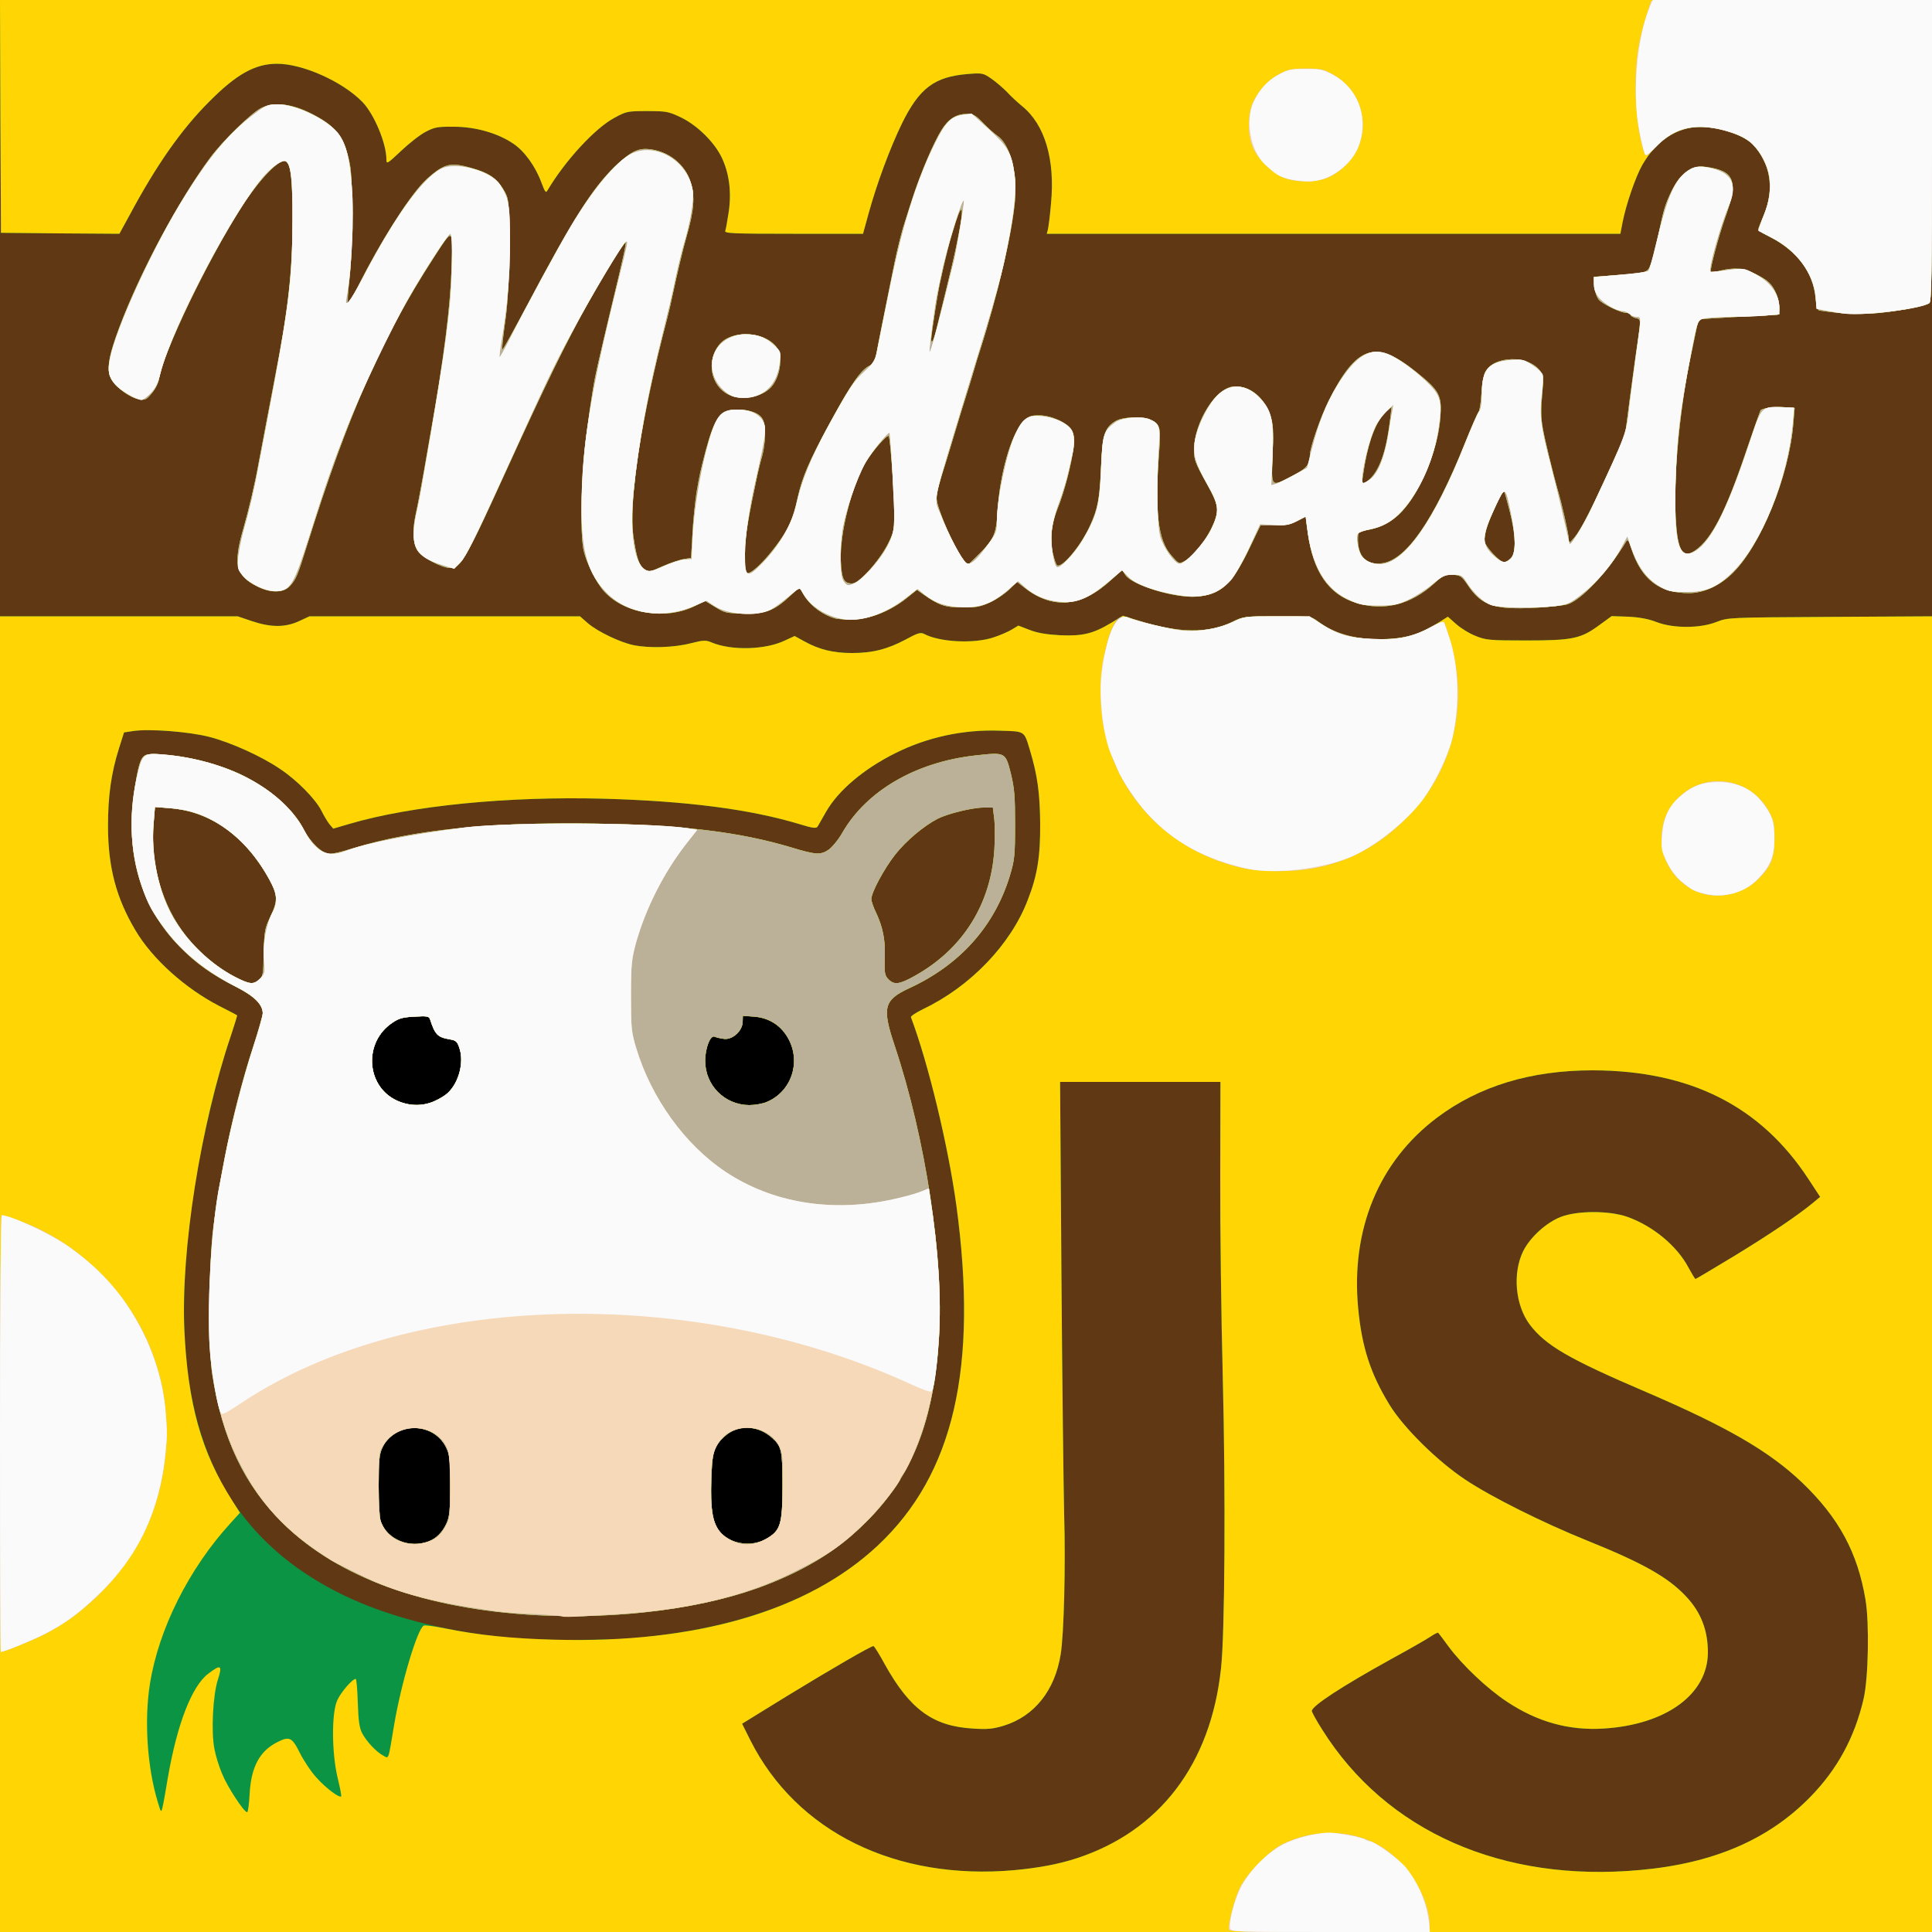 <!DOCTYPE svg PUBLIC "-//W3C//DTD SVG 20010904//EN" "http://www.w3.org/TR/2001/REC-SVG-20010904/DTD/svg10.dtd">
<svg version="1.0" xmlns="http://www.w3.org/2000/svg" width="1000px" height="1000px" viewBox="0 0 10000 10000" preserveAspectRatio="xMidYMid meet">
<rect x="0" y="0" width="10000" height="10000" fill="#333333" stroke="none"/>
<g id="layer101" fill="#000000" stroke="none">
 <path d="M0 5000 l0 -5000 5000 0 5000 0 0 5000 0 5000 -5000 0 -5000 0 0 -5000z"/>
 </g>
<g id="layer102" fill="#603813" stroke="none">
 <path d="M0 5000 l0 -5000 5000 0 5000 0 0 5000 0 5000 -5000 0 -5000 0 0 -5000z m2217 2979 c40 -15 73 -48 94 -94 15 -33 19 -66 19 -194 0 -137 -2 -160 -21 -199 -66 -135 -268 -134 -330 2 -16 34 -19 67 -19 198 0 87 5 169 11 185 34 91 150 139 246 102z m1750 -14 c74 -44 83 -75 83 -275 0 -182 -5 -204 -52 -246 -76 -70 -181 -73 -251 -6 -53 50 -61 76 -65 225 -5 148 5 211 39 259 50 69 166 89 246 43z m-1717 -2266 c25 -11 56 -30 68 -42 57 -53 85 -159 60 -232 -11 -34 -18 -40 -48 -45 -65 -11 -78 -24 -104 -104 -5 -16 -15 -18 -80 -14 -59 3 -81 8 -114 31 -151 99 -139 328 21 403 65 30 135 31 197 3z m1718 5 c126 -52 179 -202 114 -325 -37 -70 -100 -111 -180 -117 l-57 -4 -1 33 c-2 46 -54 93 -98 86 -17 -2 -38 -7 -47 -11 -22 -10 -49 58 -49 125 0 127 101 228 228 229 29 0 69 -7 90 -16z"/>
 </g>
<g id="layer103" fill="#0b9444" stroke="none">
 <path d="M0 6595 l0 -3405 615 0 615 0 74 25 c98 33 173 33 244 0 l54 -25 700 0 700 0 41 36 c52 44 165 98 235 113 82 17 209 13 295 -9 69 -17 80 -18 112 -4 102 42 277 38 378 -11 l50 -23 51 28 c76 42 149 60 246 60 107 0 184 -20 278 -70 62 -34 77 -38 95 -29 80 43 259 52 360 18 34 -11 77 -30 95 -41 l33 -20 57 22 c41 16 87 24 159 28 118 5 171 -8 266 -65 l59 -36 89 28 c204 62 354 64 475 5 61 -30 63 -30 236 -30 172 0 174 0 209 26 89 68 211 99 356 92 109 -6 175 -27 263 -82 l54 -34 44 39 c24 21 69 49 101 61 52 21 70 23 261 23 240 0 283 -9 380 -81 l62 -45 86 3 c60 3 106 12 147 28 86 33 225 33 310 -1 60 -23 60 -23 588 -26 l527 -3 0 3405 0 3405 -5000 0 -5000 0 0 -3405z m5249 3085 c128 -12 229 -31 322 -61 432 -141 696 -488 749 -984 20 -179 24 -917 9 -1510 -8 -308 -14 -777 -13 -1042 l1 -483 -415 0 -415 0 7 1003 c4 551 11 1108 14 1237 8 261 -1 619 -18 723 -30 187 -136 320 -294 369 -56 17 -85 20 -160 15 -207 -12 -326 -99 -456 -332 -28 -52 -55 -95 -59 -95 -14 0 -224 122 -448 259 l-232 143 43 86 c239 474 752 726 1365 672z m3241 -1 c378 -34 664 -157 880 -378 140 -143 230 -309 276 -508 25 -109 30 -390 10 -512 -41 -246 -139 -426 -329 -608 -169 -161 -388 -288 -807 -468 -400 -171 -520 -241 -602 -349 -75 -100 -90 -266 -34 -380 35 -71 119 -148 194 -177 83 -33 249 -34 344 -1 131 46 257 149 317 262 18 33 34 60 37 60 2 0 93 -54 202 -120 188 -115 327 -209 407 -275 l36 -30 -59 -90 c-248 -380 -613 -564 -1119 -565 -318 0 -587 81 -805 245 -302 227 -447 580 -408 988 19 200 64 338 162 498 72 118 248 292 393 388 135 90 404 224 630 315 288 116 419 190 511 288 77 81 114 175 114 290 0 217 -216 375 -540 395 -179 11 -342 -34 -500 -139 -103 -68 -232 -190 -304 -288 -26 -36 -50 -67 -52 -69 -2 -2 -21 7 -41 21 -21 14 -110 65 -198 113 -259 143 -415 245 -415 271 0 6 24 50 54 97 331 527 932 792 1646 726z m-5225 -1199 c560 -47 986 -207 1278 -480 394 -369 521 -921 407 -1762 -43 -311 -145 -734 -235 -973 -2 -5 26 -24 63 -42 245 -117 453 -334 541 -563 51 -130 66 -227 65 -400 -2 -159 -14 -246 -53 -377 -31 -102 -24 -97 -156 -101 -189 -7 -376 34 -540 116 -165 82 -297 194 -360 305 -19 34 -39 68 -43 75 -7 11 -25 9 -93 -12 -258 -78 -586 -120 -1017 -132 -495 -13 -992 36 -1312 130 l-85 25 -19 -22 c-10 -12 -29 -44 -43 -72 -31 -60 -125 -156 -212 -214 -96 -66 -258 -139 -368 -167 -105 -27 -311 -43 -395 -30 l-46 7 -26 82 c-41 130 -57 248 -57 402 0 214 43 375 143 542 87 147 258 300 433 390 50 25 91 47 92 48 2 1 -13 48 -32 106 -79 233 -159 576 -199 860 -152 1061 93 1700 781 2035 247 121 594 205 938 227 119 8 440 6 550 -3z"/>
 <path d="M2775 8360 c-575 -32 -1025 -195 -1309 -474 -202 -199 -316 -439 -368 -776 -20 -132 -17 -581 6 -755 42 -326 114 -653 207 -939 27 -83 49 -160 49 -172 0 -44 -43 -87 -136 -135 -132 -67 -209 -122 -295 -210 -201 -205 -282 -483 -234 -803 20 -135 32 -174 57 -187 15 -8 51 -8 137 1 123 13 272 55 372 106 139 70 260 177 308 272 35 70 100 132 137 132 15 0 70 -13 124 -30 307 -95 710 -136 1249 -127 452 7 749 43 1016 123 128 39 153 40 194 12 18 -13 51 -52 71 -88 126 -218 381 -366 690 -400 154 -17 154 -17 182 93 19 79 22 117 22 267 0 161 -3 182 -27 263 -80 262 -259 462 -523 583 -129 60 -139 100 -74 294 161 481 256 1106 230 1516 -28 433 -138 713 -375 950 -139 139 -295 239 -508 323 -311 124 -767 185 -1202 161z m-558 -381 c40 -15 73 -48 94 -94 15 -33 19 -66 19 -194 0 -137 -2 -160 -21 -199 -66 -135 -268 -134 -330 2 -16 34 -19 67 -19 198 0 87 5 169 11 185 34 91 150 139 246 102z m1750 -14 c74 -44 83 -75 83 -275 0 -182 -5 -204 -52 -246 -76 -70 -181 -73 -251 -6 -53 50 -61 76 -65 225 -5 148 5 211 39 259 50 69 166 89 246 43z m-1717 -2266 c25 -11 56 -30 68 -42 57 -53 85 -159 60 -232 -11 -34 -18 -40 -48 -45 -65 -11 -78 -24 -104 -104 -5 -16 -15 -18 -80 -14 -59 3 -81 8 -114 31 -151 99 -139 328 21 403 65 30 135 31 197 3z m1718 5 c126 -52 179 -202 114 -325 -37 -70 -100 -111 -180 -117 l-57 -4 -1 33 c-2 46 -54 93 -98 86 -17 -2 -38 -7 -47 -11 -22 -10 -49 58 -49 125 0 127 101 228 228 229 29 0 69 -7 90 -16z m-2628 -632 c21 -17 23 -28 25 -140 3 -113 5 -127 34 -186 40 -83 39 -115 -5 -194 -122 -223 -303 -352 -515 -369 l-77 -6 -7 86 c-18 211 44 425 169 583 73 93 181 180 279 224 53 24 69 25 97 2z m3395 -21 c249 -139 395 -372 412 -657 3 -55 3 -126 -1 -157 l-7 -57 -48 0 c-57 0 -185 31 -238 58 -73 38 -163 114 -220 186 -57 73 -123 195 -123 230 0 10 11 43 25 71 33 70 47 137 45 215 -3 99 -2 108 20 130 29 29 56 25 135 -19z"/>
 <path d="M4323 3201 c-60 -16 -124 -62 -156 -112 l-30 -49 -47 44 c-81 76 -120 91 -235 91 -95 0 -103 -2 -153 -33 l-53 -32 -49 25 c-152 77 -367 43 -473 -74 -40 -44 -91 -146 -106 -211 -20 -88 -13 -399 14 -600 29 -216 40 -281 61 -370 8 -36 21 -92 29 -125 8 -33 28 -116 44 -185 58 -240 73 -311 69 -315 -6 -6 -109 161 -196 316 -113 203 -222 426 -428 878 -201 442 -230 491 -283 491 -45 0 -149 -56 -171 -92 -22 -36 -26 -102 -10 -178 12 -55 26 -130 45 -235 8 -44 23 -132 34 -195 69 -389 100 -636 108 -845 7 -223 11 -221 -95 -57 -264 407 -443 812 -652 1482 -50 161 -57 177 -89 213 -33 36 -101 38 -170 2 -110 -55 -125 -115 -72 -297 27 -94 61 -236 80 -343 23 -124 50 -261 81 -425 72 -368 93 -556 94 -825 0 -213 -8 -294 -34 -310 -30 -19 -137 91 -232 240 -174 273 -402 746 -424 882 -3 23 -19 55 -38 78 -29 35 -35 37 -68 31 -45 -8 -112 -56 -139 -99 -30 -47 -20 -117 40 -276 108 -287 306 -654 470 -876 64 -86 211 -229 261 -255 64 -33 152 -25 251 23 136 66 182 124 210 267 17 86 15 448 -3 603 -8 64 -10 117 -6 117 4 0 30 -44 57 -99 106 -211 248 -437 330 -524 25 -27 65 -60 89 -74 50 -29 87 -28 196 7 70 23 106 53 140 115 20 38 21 52 20 295 -1 192 -6 288 -21 388 -10 72 -16 132 -13 132 4 0 64 -109 135 -242 226 -427 332 -595 446 -704 83 -79 119 -98 179 -92 101 10 187 79 215 172 23 77 18 144 -23 286 -15 52 -49 195 -68 285 -9 44 -23 105 -31 135 -133 504 -201 945 -174 1130 16 109 29 148 57 166 23 16 28 15 94 -15 38 -17 87 -33 108 -37 l39 -6 7 -122 c3 -66 13 -164 21 -216 15 -89 20 -112 47 -215 47 -175 77 -215 163 -215 71 0 122 21 135 55 15 38 12 122 -5 185 -9 30 -19 73 -24 95 -47 219 -63 315 -68 402 -5 91 -4 103 11 109 21 8 85 -51 153 -141 64 -85 87 -136 111 -246 24 -110 58 -188 168 -391 113 -208 164 -280 211 -298 15 -6 23 -21 28 -52 6 -36 33 -172 95 -478 12 -60 39 -169 50 -200 4 -14 25 -77 45 -140 41 -126 108 -283 148 -347 36 -57 76 -83 128 -83 38 0 48 5 89 48 25 26 58 55 73 65 63 42 103 188 91 330 -14 171 -91 498 -182 782 -6 17 -20 64 -32 105 -12 41 -28 93 -35 115 -15 46 -43 138 -75 245 -12 41 -28 93 -35 115 -36 111 -47 153 -47 185 1 51 94 264 140 320 l21 25 46 -45 c89 -86 101 -112 108 -230 11 -194 69 -399 132 -465 29 -31 38 -35 84 -35 61 0 142 36 167 75 13 21 15 39 10 92 -8 80 -49 236 -83 318 -31 76 -40 160 -23 231 7 30 17 57 21 60 26 16 124 -101 170 -203 41 -89 51 -139 58 -309 8 -166 19 -202 76 -235 39 -23 145 -25 185 -4 45 23 49 39 40 160 -24 310 -7 462 63 540 38 44 39 44 67 30 70 -36 170 -193 170 -267 0 -29 -15 -66 -60 -146 -52 -93 -60 -114 -60 -160 0 -149 117 -332 212 -332 83 0 152 58 184 154 14 41 16 75 11 198 -7 174 -11 170 103 111 73 -38 90 -58 90 -109 0 -36 55 -195 96 -277 145 -289 242 -322 454 -152 123 99 134 121 125 239 -9 110 -47 231 -108 349 -76 146 -155 212 -279 232 -33 5 -38 10 -39 33 -5 100 42 150 127 137 124 -18 268 -227 424 -615 34 -85 67 -161 73 -168 6 -7 12 -50 15 -95 2 -45 11 -95 19 -110 44 -87 222 -91 285 -7 17 23 18 35 10 125 -7 73 -6 119 3 170 12 67 55 241 76 315 22 71 59 236 59 260 1 25 1 25 29 -8 33 -38 83 -135 187 -362 l75 -165 24 -185 c14 -102 31 -232 40 -290 19 -134 19 -127 -10 -134 -14 -4 -25 -11 -25 -16 0 -6 -9 -10 -20 -10 -29 0 -122 -44 -144 -68 -11 -13 -21 -42 -24 -70 l-4 -49 96 -7 c178 -12 183 -13 200 -57 9 -21 25 -82 36 -136 30 -144 35 -163 62 -223 50 -111 109 -156 189 -146 147 20 167 71 100 258 -35 98 -83 279 -76 286 2 3 24 -1 49 -7 73 -18 121 -14 184 18 66 33 85 52 107 104 18 44 20 107 3 107 -54 1 -402 21 -405 23 -1 2 -7 24 -12 48 -5 24 -18 87 -29 139 -54 253 -87 584 -80 802 7 203 32 255 101 208 86 -59 158 -198 263 -508 40 -118 75 -216 77 -219 12 -11 75 -19 124 -15 l52 4 -6 71 c-20 280 -174 654 -325 793 -64 59 -144 94 -216 94 -154 0 -246 -71 -298 -230 -15 -46 -19 -51 -28 -36 -95 157 -231 302 -303 324 -21 6 -96 14 -168 18 -208 11 -277 -12 -346 -115 -33 -49 -39 -53 -79 -56 -40 -3 -48 0 -97 45 -120 110 -261 145 -405 100 -140 -43 -221 -160 -248 -358 l-12 -88 -46 23 c-35 18 -62 23 -117 23 l-71 0 -59 122 c-90 185 -147 236 -271 246 -112 9 -334 -59 -369 -112 l-17 -26 -57 52 c-151 139 -299 154 -444 43 l-44 -34 -38 39 c-21 21 -65 51 -99 67 -52 24 -73 28 -146 27 -89 0 -118 -10 -200 -67 l-34 -24 -51 41 c-79 64 -181 107 -267 111 -40 2 -87 1 -105 -4z m174 -247 c36 -39 78 -97 98 -137 31 -61 35 -79 35 -146 0 -105 -22 -404 -30 -414 -8 -9 -84 77 -118 133 -73 122 -136 371 -130 512 4 95 16 118 57 118 19 0 42 -17 88 -66z m3323 -64 c29 -29 26 -121 -6 -245 -14 -55 -27 -102 -29 -104 -6 -5 -61 109 -85 177 -12 35 -19 73 -16 85 7 30 80 107 100 107 9 0 25 -9 36 -20z m-723 -417 c50 -55 81 -153 99 -308 l7 -60 -28 25 c-49 46 -87 138 -111 273 -7 45 -14 85 -14 90 0 15 22 6 47 -20z m-2251 -765 c87 -354 90 -365 115 -490 28 -142 22 -178 -13 -73 -33 102 -52 176 -83 320 -11 49 -45 268 -45 289 0 32 12 10 26 -46z"/>
 <path d="M3770 2042 c-91 -45 -115 -172 -48 -257 61 -78 232 -72 296 10 39 49 19 169 -35 217 -53 47 -151 61 -213 30z"/>
 <path d="M9510 1619 c-47 -5 -90 -11 -96 -13 -6 -2 -14 -33 -17 -68 -14 -131 -95 -239 -234 -311 -35 -17 -63 -35 -63 -38 0 -4 14 -39 30 -77 56 -133 34 -270 -58 -365 -48 -49 -174 -91 -274 -90 -120 2 -225 71 -297 196 -35 61 -84 204 -102 295 l-12 62 -1484 0 -1485 0 6 -22 c3 -13 11 -73 16 -135 22 -227 -32 -409 -150 -504 -23 -19 -58 -51 -78 -73 -20 -21 -57 -52 -81 -69 -42 -29 -47 -30 -121 -24 -173 14 -251 72 -342 257 -62 128 -130 311 -173 468 l-28 102 -360 0 c-316 0 -358 -2 -353 -15 3 -8 11 -53 18 -99 15 -105 2 -202 -38 -284 -39 -79 -127 -165 -211 -205 -63 -30 -75 -32 -173 -32 -101 0 -108 1 -170 35 -100 53 -256 223 -346 375 -9 16 -13 9 -32 -41 -30 -82 -88 -163 -146 -201 -80 -54 -195 -87 -306 -87 -85 -1 -101 2 -148 27 -29 15 -86 60 -127 99 -71 67 -75 69 -75 43 0 -83 -63 -234 -124 -297 -103 -106 -309 -198 -442 -198 -114 0 -211 54 -354 199 -142 142 -272 328 -409 584 l-53 97 -306 -2 -307 -3 -3 -602 -2 -603 5000 0 5000 0 0 779 c0 618 -3 781 -13 789 -20 17 -202 50 -302 55 -49 3 -128 1 -175 -4z"/>
 </g>
<g id="layer104" fill="#ffd503" stroke="none">
 <path d="M0 6595 l0 -3405 615 0 615 0 74 25 c98 33 173 33 244 0 l54 -25 700 0 700 0 41 36 c52 44 165 98 235 113 82 17 209 13 295 -9 69 -17 80 -18 112 -4 102 42 277 38 378 -11 l50 -23 51 28 c76 42 149 60 246 60 107 0 184 -20 278 -70 62 -34 77 -38 95 -29 80 43 259 52 360 18 34 -11 77 -30 95 -41 l33 -20 57 22 c41 16 87 24 159 28 118 5 171 -8 266 -65 l59 -36 89 28 c204 62 354 64 475 5 61 -30 63 -30 236 -30 172 0 174 0 209 26 89 68 211 99 356 92 109 -6 175 -27 263 -82 l54 -34 44 39 c24 21 69 49 101 61 52 21 70 23 261 23 240 0 283 -9 380 -81 l62 -45 86 3 c60 3 106 12 147 28 86 33 225 33 310 -1 60 -23 60 -23 588 -26 l527 -3 0 3405 0 3405 -5000 0 -5000 0 0 -3405z m5249 3085 c128 -12 229 -31 322 -61 432 -141 696 -488 749 -984 20 -179 24 -917 9 -1510 -8 -308 -14 -777 -13 -1042 l1 -483 -415 0 -415 0 7 1003 c4 551 11 1108 14 1237 8 261 -1 619 -18 723 -30 187 -136 320 -294 369 -56 17 -85 20 -160 15 -207 -12 -326 -99 -456 -332 -28 -52 -55 -95 -59 -95 -14 0 -224 122 -448 259 l-232 143 43 86 c239 474 752 726 1365 672z m3241 -1 c378 -34 664 -157 880 -378 140 -143 230 -309 276 -508 25 -109 30 -390 10 -512 -41 -246 -139 -426 -329 -608 -169 -161 -388 -288 -807 -468 -400 -171 -520 -241 -602 -349 -75 -100 -90 -266 -34 -380 35 -71 119 -148 194 -177 83 -33 249 -34 344 -1 131 46 257 149 317 262 18 33 34 60 37 60 2 0 93 -54 202 -120 188 -115 327 -209 407 -275 l36 -30 -59 -90 c-248 -380 -613 -564 -1119 -565 -318 0 -587 81 -805 245 -302 227 -447 580 -408 988 19 200 64 338 162 498 72 118 248 292 393 388 135 90 404 224 630 315 288 116 419 190 511 288 77 81 114 175 114 290 0 217 -216 375 -540 395 -179 11 -342 -34 -500 -139 -103 -68 -232 -190 -304 -288 -26 -36 -50 -67 -52 -69 -2 -2 -21 7 -41 21 -21 14 -110 65 -198 113 -259 143 -415 245 -415 271 0 6 24 50 54 97 331 527 932 792 1646 726z m-7621 -479 c48 -277 124 -473 209 -537 65 -50 74 -45 50 30 -26 79 -36 271 -18 360 6 34 24 92 40 129 27 67 113 198 129 198 5 0 10 -42 13 -93 7 -139 51 -222 140 -268 66 -34 79 -28 120 54 20 40 59 99 88 130 49 54 116 104 126 95 2 -3 -6 -45 -18 -94 -31 -127 -33 -338 -2 -404 19 -42 78 -110 95 -110 4 0 9 55 11 123 3 93 8 130 22 157 23 44 73 97 108 116 32 17 26 33 58 -158 37 -219 122 -502 154 -514 7 -3 58 4 112 15 168 34 340 52 565 58 731 20 1310 -148 1672 -487 394 -369 521 -921 407 -1762 -43 -311 -145 -734 -235 -973 -2 -5 26 -24 63 -42 245 -117 453 -334 541 -563 51 -130 66 -227 65 -400 -2 -159 -14 -246 -53 -377 -31 -102 -24 -97 -156 -101 -189 -7 -376 34 -540 116 -165 82 -297 194 -360 305 -19 34 -39 68 -43 75 -7 11 -25 9 -93 -12 -258 -78 -586 -120 -1017 -132 -495 -13 -992 36 -1312 130 l-85 25 -19 -22 c-10 -12 -29 -44 -43 -72 -31 -60 -125 -156 -212 -214 -96 -66 -258 -139 -368 -167 -105 -27 -311 -43 -395 -30 l-46 7 -26 82 c-41 130 -57 248 -57 402 0 214 43 375 143 542 87 147 258 300 433 390 50 25 91 47 92 48 2 1 -13 48 -32 106 -157 462 -259 1110 -241 1519 18 387 88 636 248 887 l40 63 -49 54 c-215 235 -372 548 -417 832 -30 189 -14 430 40 609 17 57 18 59 25 30 4 -16 17 -86 28 -155z"/>
 <path d="M2775 8360 c-575 -32 -1025 -195 -1309 -474 -202 -199 -316 -439 -368 -776 -20 -132 -17 -581 6 -755 42 -326 114 -653 207 -939 27 -83 49 -160 49 -172 0 -44 -43 -87 -136 -135 -132 -67 -209 -122 -295 -210 -201 -205 -282 -483 -234 -803 20 -135 32 -174 57 -187 15 -8 51 -8 137 1 123 13 272 55 372 106 139 70 260 177 308 272 35 70 100 132 137 132 15 0 70 -13 124 -30 307 -95 710 -136 1249 -127 452 7 749 43 1016 123 128 39 153 40 194 12 18 -13 51 -52 71 -88 126 -218 381 -366 690 -400 154 -17 154 -17 182 93 19 79 22 117 22 267 0 161 -3 182 -27 263 -80 262 -259 462 -523 583 -129 60 -139 100 -74 294 161 481 256 1106 230 1516 -28 433 -138 713 -375 950 -139 139 -295 239 -508 323 -311 124 -767 185 -1202 161z m-558 -381 c40 -15 73 -48 94 -94 15 -33 19 -66 19 -194 0 -137 -2 -160 -21 -199 -66 -135 -268 -134 -330 2 -16 34 -19 67 -19 198 0 87 5 169 11 185 34 91 150 139 246 102z m1750 -14 c74 -44 83 -75 83 -275 0 -182 -5 -204 -52 -246 -76 -70 -181 -73 -251 -6 -53 50 -61 76 -65 225 -5 148 5 211 39 259 50 69 166 89 246 43z m-1717 -2266 c25 -11 56 -30 68 -42 57 -53 85 -159 60 -232 -11 -34 -18 -40 -48 -45 -65 -11 -78 -24 -104 -104 -5 -16 -15 -18 -80 -14 -59 3 -81 8 -114 31 -151 99 -139 328 21 403 65 30 135 31 197 3z m1718 5 c126 -52 179 -202 114 -325 -37 -70 -100 -111 -180 -117 l-57 -4 -1 33 c-2 46 -54 93 -98 86 -17 -2 -38 -7 -47 -11 -22 -10 -49 58 -49 125 0 127 101 228 228 229 29 0 69 -7 90 -16z m-2628 -632 c21 -17 23 -28 25 -140 3 -113 5 -127 34 -186 40 -83 39 -115 -5 -194 -122 -223 -303 -352 -515 -369 l-77 -6 -7 86 c-18 211 44 425 169 583 73 93 181 180 279 224 53 24 69 25 97 2z m3395 -21 c249 -139 395 -372 412 -657 3 -55 3 -126 -1 -157 l-7 -57 -48 0 c-57 0 -185 31 -238 58 -73 38 -163 114 -220 186 -57 73 -123 195 -123 230 0 10 11 43 25 71 33 70 47 137 45 215 -3 99 -2 108 20 130 29 29 56 25 135 -19z"/>
 <path d="M4323 3201 c-60 -16 -124 -62 -156 -112 l-30 -49 -47 44 c-81 76 -120 91 -235 91 -95 0 -103 -2 -153 -33 l-53 -32 -49 25 c-152 77 -367 43 -473 -74 -40 -44 -91 -146 -106 -211 -20 -88 -13 -399 14 -600 29 -216 40 -281 61 -370 8 -36 21 -92 29 -125 8 -33 28 -116 44 -185 58 -240 73 -311 69 -315 -6 -6 -109 161 -196 316 -113 203 -222 426 -428 878 -201 442 -230 491 -283 491 -45 0 -149 -56 -171 -92 -22 -36 -26 -102 -10 -178 12 -55 26 -130 45 -235 8 -44 23 -132 34 -195 69 -389 100 -636 108 -845 7 -223 11 -221 -95 -57 -264 407 -443 812 -652 1482 -50 161 -57 177 -89 213 -33 36 -101 38 -170 2 -110 -55 -125 -115 -72 -297 27 -94 61 -236 80 -343 23 -124 50 -261 81 -425 72 -368 93 -556 94 -825 0 -213 -8 -294 -34 -310 -30 -19 -137 91 -232 240 -174 273 -402 746 -424 882 -3 23 -19 55 -38 78 -29 35 -35 37 -68 31 -45 -8 -112 -56 -139 -99 -30 -47 -20 -117 40 -276 108 -287 306 -654 470 -876 64 -86 211 -229 261 -255 64 -33 152 -25 251 23 136 66 182 124 210 267 17 86 15 448 -3 603 -8 64 -10 117 -6 117 4 0 30 -44 57 -99 106 -211 248 -437 330 -524 25 -27 65 -60 89 -74 50 -29 87 -28 196 7 70 23 106 53 140 115 20 38 21 52 20 295 -1 192 -6 288 -21 388 -10 72 -16 132 -13 132 4 0 64 -109 135 -242 226 -427 332 -595 446 -704 83 -79 119 -98 179 -92 101 10 187 79 215 172 23 77 18 144 -23 286 -15 52 -49 195 -68 285 -9 44 -23 105 -31 135 -133 504 -201 945 -174 1130 16 109 29 148 57 166 23 16 28 15 94 -15 38 -17 87 -33 108 -37 l39 -6 7 -122 c3 -66 13 -164 21 -216 15 -89 20 -112 47 -215 47 -175 77 -215 163 -215 71 0 122 21 135 55 15 38 12 122 -5 185 -9 30 -19 73 -24 95 -47 219 -63 315 -68 402 -5 91 -4 103 11 109 21 8 85 -51 153 -141 64 -85 87 -136 111 -246 24 -110 58 -188 168 -391 113 -208 164 -280 211 -298 15 -6 23 -21 28 -52 6 -36 33 -172 95 -478 12 -60 39 -169 50 -200 4 -14 25 -77 45 -140 41 -126 108 -283 148 -347 36 -57 76 -83 128 -83 38 0 48 5 89 48 25 26 58 55 73 65 63 42 103 188 91 330 -14 171 -91 498 -182 782 -6 17 -20 64 -32 105 -12 41 -28 93 -35 115 -15 46 -43 138 -75 245 -12 41 -28 93 -35 115 -36 111 -47 153 -47 185 1 51 94 264 140 320 l21 25 46 -45 c89 -86 101 -112 108 -230 11 -194 69 -399 132 -465 29 -31 38 -35 84 -35 61 0 142 36 167 75 13 21 15 39 10 92 -8 80 -49 236 -83 318 -31 76 -40 160 -23 231 7 30 17 57 21 60 26 16 124 -101 170 -203 41 -89 51 -139 58 -309 8 -166 19 -202 76 -235 39 -23 145 -25 185 -4 45 23 49 39 40 160 -24 310 -7 462 63 540 38 44 39 44 67 30 70 -36 170 -193 170 -267 0 -29 -15 -66 -60 -146 -52 -93 -60 -114 -60 -160 0 -149 117 -332 212 -332 83 0 152 58 184 154 14 41 16 75 11 198 -7 174 -11 170 103 111 73 -38 90 -58 90 -109 0 -36 55 -195 96 -277 145 -289 242 -322 454 -152 123 99 134 121 125 239 -9 110 -47 231 -108 349 -76 146 -155 212 -279 232 -33 5 -38 10 -39 33 -5 100 42 150 127 137 124 -18 268 -227 424 -615 34 -85 67 -161 73 -168 6 -7 12 -50 15 -95 2 -45 11 -95 19 -110 44 -87 222 -91 285 -7 17 23 18 35 10 125 -7 73 -6 119 3 170 12 67 55 241 76 315 22 71 59 236 59 260 1 25 1 25 29 -8 33 -38 83 -135 187 -362 l75 -165 24 -185 c14 -102 31 -232 40 -290 19 -134 19 -127 -10 -134 -14 -4 -25 -11 -25 -16 0 -6 -9 -10 -20 -10 -29 0 -122 -44 -144 -68 -11 -13 -21 -42 -24 -70 l-4 -49 96 -7 c178 -12 183 -13 200 -57 9 -21 25 -82 36 -136 30 -144 35 -163 62 -223 50 -111 109 -156 189 -146 147 20 167 71 100 258 -35 98 -83 279 -76 286 2 3 24 -1 49 -7 73 -18 121 -14 184 18 66 33 85 52 107 104 18 44 20 107 3 107 -54 1 -402 21 -405 23 -1 2 -7 24 -12 48 -5 24 -18 87 -29 139 -54 253 -87 584 -80 802 7 203 32 255 101 208 86 -59 158 -198 263 -508 40 -118 75 -216 77 -219 12 -11 75 -19 124 -15 l52 4 -6 71 c-20 280 -174 654 -325 793 -64 59 -144 94 -216 94 -154 0 -246 -71 -298 -230 -15 -46 -19 -51 -28 -36 -95 157 -231 302 -303 324 -21 6 -96 14 -168 18 -208 11 -277 -12 -346 -115 -33 -49 -39 -53 -79 -56 -40 -3 -48 0 -97 45 -120 110 -261 145 -405 100 -140 -43 -221 -160 -248 -358 l-12 -88 -46 23 c-35 18 -62 23 -117 23 l-71 0 -59 122 c-90 185 -147 236 -271 246 -112 9 -334 -59 -369 -112 l-17 -26 -57 52 c-151 139 -299 154 -444 43 l-44 -34 -38 39 c-21 21 -65 51 -99 67 -52 24 -73 28 -146 27 -89 0 -118 -10 -200 -67 l-34 -24 -51 41 c-79 64 -181 107 -267 111 -40 2 -87 1 -105 -4z m174 -247 c36 -39 78 -97 98 -137 31 -61 35 -79 35 -146 0 -105 -22 -404 -30 -414 -8 -9 -84 77 -118 133 -73 122 -136 371 -130 512 4 95 16 118 57 118 19 0 42 -17 88 -66z m3323 -64 c29 -29 26 -121 -6 -245 -14 -55 -27 -102 -29 -104 -6 -5 -61 109 -85 177 -12 35 -19 73 -16 85 7 30 80 107 100 107 9 0 25 -9 36 -20z m-723 -417 c50 -55 81 -153 99 -308 l7 -60 -28 25 c-49 46 -87 138 -111 273 -7 45 -14 85 -14 90 0 15 22 6 47 -20z m-2251 -765 c87 -354 90 -365 115 -490 28 -142 22 -178 -13 -73 -33 102 -52 176 -83 320 -11 49 -45 268 -45 289 0 32 12 10 26 -46z"/>
 <path d="M3770 2042 c-91 -45 -115 -172 -48 -257 61 -78 232 -72 296 10 39 49 19 169 -35 217 -53 47 -151 61 -213 30z"/>
 <path d="M9510 1619 c-47 -5 -90 -11 -96 -13 -6 -2 -14 -33 -17 -68 -14 -131 -95 -239 -234 -311 -35 -17 -63 -35 -63 -38 0 -4 14 -39 30 -77 56 -133 34 -270 -58 -365 -48 -49 -174 -91 -274 -90 -120 2 -225 71 -297 196 -35 61 -84 204 -102 295 l-12 62 -1484 0 -1485 0 6 -22 c3 -13 11 -73 16 -135 22 -227 -32 -409 -150 -504 -23 -19 -58 -51 -78 -73 -20 -21 -57 -52 -81 -69 -42 -29 -47 -30 -121 -24 -173 14 -251 72 -342 257 -62 128 -130 311 -173 468 l-28 102 -360 0 c-316 0 -358 -2 -353 -15 3 -8 11 -53 18 -99 15 -105 2 -202 -38 -284 -39 -79 -127 -165 -211 -205 -63 -30 -75 -32 -173 -32 -101 0 -108 1 -170 35 -100 53 -256 223 -346 375 -9 16 -13 9 -32 -41 -30 -82 -88 -163 -146 -201 -80 -54 -195 -87 -306 -87 -85 -1 -101 2 -148 27 -29 15 -86 60 -127 99 -71 67 -75 69 -75 43 0 -83 -63 -234 -124 -297 -103 -106 -309 -198 -442 -198 -114 0 -211 54 -354 199 -142 142 -272 328 -409 584 l-53 97 -306 -2 -307 -3 -3 -602 -2 -603 5000 0 5000 0 0 779 c0 618 -3 781 -13 789 -20 17 -202 50 -302 55 -49 3 -128 1 -175 -4z"/>
 </g>
<g id="layer105" fill="#bbb098" stroke="none">
 <path d="M6360 9983 c1 -44 32 -159 57 -211 34 -71 150 -190 218 -225 161 -81 356 -79 503 5 144 82 262 270 262 415 l0 33 -520 0 c-489 0 -520 -1 -520 -17z"/>
 <path d="M0 7420 c0 -621 4 -1130 8 -1130 5 0 40 11 78 24 327 111 611 401 717 731 36 112 46 166 56 278 19 231 -37 487 -149 677 -115 195 -285 358 -475 457 -65 33 -213 93 -231 93 -2 0 -4 -508 -4 -1130z"/>
 <path d="M2775 8360 c-575 -32 -1025 -195 -1309 -474 -202 -199 -316 -439 -368 -776 -20 -132 -17 -581 6 -755 42 -326 114 -653 207 -939 27 -83 49 -160 49 -172 0 -44 -43 -87 -136 -135 -132 -67 -209 -122 -295 -210 -201 -205 -282 -483 -234 -803 20 -135 32 -174 57 -187 15 -8 51 -8 137 1 123 13 272 55 372 106 139 70 260 177 308 272 35 70 100 132 137 132 15 0 70 -13 124 -30 307 -95 710 -136 1249 -127 452 7 749 43 1016 123 128 39 153 40 194 12 18 -13 51 -52 71 -88 126 -218 381 -366 690 -400 154 -17 154 -17 182 93 19 79 22 117 22 267 0 161 -3 182 -27 263 -80 262 -259 462 -523 583 -129 60 -139 100 -74 294 161 481 256 1106 230 1516 -28 433 -138 713 -375 950 -139 139 -295 239 -508 323 -311 124 -767 185 -1202 161z m-558 -381 c40 -15 73 -48 94 -94 15 -33 19 -66 19 -194 0 -137 -2 -160 -21 -199 -66 -135 -268 -134 -330 2 -16 34 -19 67 -19 198 0 87 5 169 11 185 34 91 150 139 246 102z m1750 -14 c74 -44 83 -75 83 -275 0 -182 -5 -204 -52 -246 -76 -70 -181 -73 -251 -6 -53 50 -61 76 -65 225 -5 148 5 211 39 259 50 69 166 89 246 43z m-1717 -2266 c25 -11 56 -30 68 -42 57 -53 85 -159 60 -232 -11 -34 -18 -40 -48 -45 -65 -11 -78 -24 -104 -104 -5 -16 -15 -18 -80 -14 -59 3 -81 8 -114 31 -151 99 -139 328 21 403 65 30 135 31 197 3z m1718 5 c126 -52 179 -202 114 -325 -37 -70 -100 -111 -180 -117 l-57 -4 -1 33 c-2 46 -54 93 -98 86 -17 -2 -38 -7 -47 -11 -22 -10 -49 58 -49 125 0 127 101 228 228 229 29 0 69 -7 90 -16z m-2628 -632 c21 -17 23 -28 25 -140 3 -113 5 -127 34 -186 40 -83 39 -115 -5 -194 -122 -223 -303 -352 -515 -369 l-77 -6 -7 86 c-18 211 44 425 169 583 73 93 181 180 279 224 53 24 69 25 97 2z m3395 -21 c249 -139 395 -372 412 -657 3 -55 3 -126 -1 -157 l-7 -57 -48 0 c-57 0 -185 31 -238 58 -73 38 -163 114 -220 186 -57 73 -123 195 -123 230 0 10 11 43 25 71 33 70 47 137 45 215 -3 99 -2 108 20 130 29 29 56 25 135 -19z"/>
 <path d="M8831 4630 c-130 -27 -231 -151 -231 -286 0 -82 23 -144 76 -203 137 -153 386 -121 482 63 23 44 27 63 27 136 0 100 -17 142 -82 208 -71 70 -174 101 -272 82z"/>
 <path d="M6441 4495 c-445 -97 -744 -463 -744 -910 0 -174 52 -374 102 -390 11 -3 56 5 103 20 196 62 354 64 474 5 61 -30 63 -30 236 -30 172 0 174 0 209 26 80 61 190 93 319 94 103 0 184 -19 267 -65 34 -19 65 -30 68 -25 3 5 17 46 30 90 97 325 23 659 -199 897 -193 207 -417 304 -695 302 -58 0 -135 -7 -170 -14z"/>
 <path d="M4323 3201 c-60 -16 -124 -62 -156 -112 l-30 -49 -47 44 c-81 76 -120 91 -235 91 -95 0 -103 -2 -153 -33 l-53 -32 -49 25 c-152 77 -367 43 -473 -74 -40 -44 -91 -146 -106 -211 -20 -88 -13 -399 14 -600 29 -216 40 -281 61 -370 8 -36 21 -92 29 -125 8 -33 28 -116 44 -185 58 -240 73 -311 69 -315 -6 -6 -109 161 -196 316 -113 203 -222 426 -428 878 -201 442 -230 491 -283 491 -45 0 -149 -56 -171 -92 -22 -36 -26 -102 -10 -178 12 -55 26 -130 45 -235 8 -44 23 -132 34 -195 69 -389 100 -636 108 -845 7 -223 11 -221 -95 -57 -264 407 -443 812 -652 1482 -50 161 -57 177 -89 213 -33 36 -101 38 -170 2 -110 -55 -125 -115 -72 -297 27 -94 61 -236 80 -343 23 -124 50 -261 81 -425 72 -368 93 -556 94 -825 0 -213 -8 -294 -34 -310 -30 -19 -137 91 -232 240 -174 273 -402 746 -424 882 -3 23 -19 55 -38 78 -29 35 -35 37 -68 31 -45 -8 -112 -56 -139 -99 -30 -47 -20 -117 40 -276 108 -287 306 -654 470 -876 64 -86 211 -229 261 -255 64 -33 152 -25 251 23 136 66 182 124 210 267 17 86 15 448 -3 603 -8 64 -10 117 -6 117 4 0 30 -44 57 -99 106 -211 248 -437 330 -524 25 -27 65 -60 89 -74 50 -29 87 -28 196 7 70 23 106 53 140 115 20 38 21 52 20 295 -1 192 -6 288 -21 388 -10 72 -16 132 -13 132 4 0 64 -109 135 -242 226 -427 332 -595 446 -704 83 -79 119 -98 179 -92 101 10 187 79 215 172 23 77 18 144 -23 286 -15 52 -49 195 -68 285 -9 44 -23 105 -31 135 -133 504 -201 945 -174 1130 16 109 29 148 57 166 23 16 28 15 94 -15 38 -17 87 -33 108 -37 l39 -6 7 -122 c3 -66 13 -164 21 -216 15 -89 20 -112 47 -215 47 -175 77 -215 163 -215 71 0 122 21 135 55 15 38 12 122 -5 185 -9 30 -19 73 -24 95 -47 219 -63 315 -68 402 -5 91 -4 103 11 109 21 8 85 -51 153 -141 64 -85 87 -136 111 -246 24 -110 58 -188 168 -391 113 -208 164 -280 211 -298 15 -6 23 -21 28 -52 6 -36 33 -172 95 -478 12 -60 39 -169 50 -200 4 -14 25 -77 45 -140 41 -126 108 -283 148 -347 36 -57 76 -83 128 -83 38 0 48 5 89 48 25 26 58 55 73 65 63 42 103 188 91 330 -14 171 -91 498 -182 782 -6 17 -20 64 -32 105 -12 41 -28 93 -35 115 -15 46 -43 138 -75 245 -12 41 -28 93 -35 115 -36 111 -47 153 -47 185 1 51 94 264 140 320 l21 25 46 -45 c89 -86 101 -112 108 -230 11 -194 69 -399 132 -465 29 -31 38 -35 84 -35 61 0 142 36 167 75 13 21 15 39 10 92 -8 80 -49 236 -83 318 -31 76 -40 160 -23 231 7 30 17 57 21 60 26 16 124 -101 170 -203 41 -89 51 -139 58 -309 8 -166 19 -202 76 -235 39 -23 145 -25 185 -4 45 23 49 39 40 160 -24 310 -7 462 63 540 38 44 39 44 67 30 70 -36 170 -193 170 -267 0 -29 -15 -66 -60 -146 -52 -93 -60 -114 -60 -160 0 -149 117 -332 212 -332 83 0 152 58 184 154 14 41 16 75 11 198 -7 174 -11 170 103 111 73 -38 90 -58 90 -109 0 -36 55 -195 96 -277 145 -289 242 -322 454 -152 123 99 134 121 125 239 -9 110 -47 231 -108 349 -76 146 -155 212 -279 232 -33 5 -38 10 -39 33 -5 100 42 150 127 137 124 -18 268 -227 424 -615 34 -85 67 -161 73 -168 6 -7 12 -50 15 -95 2 -45 11 -95 19 -110 44 -87 222 -91 285 -7 17 23 18 35 10 125 -7 73 -6 119 3 170 12 67 55 241 76 315 22 71 59 236 59 260 1 25 1 25 29 -8 33 -38 83 -135 187 -362 l75 -165 24 -185 c14 -102 31 -232 40 -290 19 -134 19 -127 -10 -134 -14 -4 -25 -11 -25 -16 0 -6 -9 -10 -20 -10 -29 0 -122 -44 -144 -68 -11 -13 -21 -42 -24 -70 l-4 -49 96 -7 c178 -12 183 -13 200 -57 9 -21 25 -82 36 -136 30 -144 35 -163 62 -223 50 -111 109 -156 189 -146 147 20 167 71 100 258 -35 98 -83 279 -76 286 2 3 24 -1 49 -7 73 -18 121 -14 184 18 66 33 85 52 107 104 18 44 20 107 3 107 -54 1 -402 21 -405 23 -1 2 -7 24 -12 48 -5 24 -18 87 -29 139 -54 253 -87 584 -80 802 7 203 32 255 101 208 86 -59 158 -198 263 -508 40 -118 75 -216 77 -219 12 -11 75 -19 124 -15 l52 4 -6 71 c-20 280 -174 654 -325 793 -64 59 -144 94 -216 94 -154 0 -246 -71 -298 -230 -15 -46 -19 -51 -28 -36 -95 157 -231 302 -303 324 -21 6 -96 14 -168 18 -208 11 -277 -12 -346 -115 -33 -49 -39 -53 -79 -56 -40 -3 -48 0 -97 45 -120 110 -261 145 -405 100 -140 -43 -221 -160 -248 -358 l-12 -88 -46 23 c-35 18 -62 23 -117 23 l-71 0 -59 122 c-90 185 -147 236 -271 246 -112 9 -334 -59 -369 -112 l-17 -26 -57 52 c-151 139 -299 154 -444 43 l-44 -34 -38 39 c-21 21 -65 51 -99 67 -52 24 -73 28 -146 27 -89 0 -118 -10 -200 -67 l-34 -24 -51 41 c-79 64 -181 107 -267 111 -40 2 -87 1 -105 -4z m174 -247 c36 -39 78 -97 98 -137 31 -61 35 -79 35 -146 0 -105 -22 -404 -30 -414 -8 -9 -84 77 -118 133 -73 122 -136 371 -130 512 4 95 16 118 57 118 19 0 42 -17 88 -66z m3323 -64 c29 -29 26 -121 -6 -245 -14 -55 -27 -102 -29 -104 -6 -5 -61 109 -85 177 -12 35 -19 73 -16 85 7 30 80 107 100 107 9 0 25 -9 36 -20z m-723 -417 c50 -55 81 -153 99 -308 l7 -60 -28 25 c-49 46 -87 138 -111 273 -7 45 -14 85 -14 90 0 15 22 6 47 -20z m-2251 -765 c87 -354 90 -365 115 -490 28 -142 22 -178 -13 -73 -33 102 -52 176 -83 320 -11 49 -45 268 -45 289 0 32 12 10 26 -46z"/>
 <path d="M3770 2042 c-91 -45 -115 -172 -48 -257 61 -78 232 -72 296 10 39 49 19 169 -35 217 -53 47 -151 61 -213 30z"/>
 <path d="M9510 1619 c-47 -5 -90 -11 -96 -13 -6 -2 -14 -33 -17 -68 -14 -131 -95 -239 -234 -311 -35 -17 -63 -35 -63 -38 0 -4 14 -39 30 -77 56 -133 34 -270 -58 -365 -29 -30 -55 -44 -122 -64 -164 -51 -280 -27 -380 78 -49 51 -50 51 -59 28 -27 -73 -45 -202 -45 -334 -1 -147 13 -236 57 -378 l23 -72 727 -3 727 -2 0 779 c0 618 -3 781 -13 789 -20 17 -202 50 -302 55 -49 3 -128 1 -175 -4z"/>
 <path d="M6653 923 c-57 -20 -133 -89 -163 -149 -33 -66 -35 -178 -4 -245 30 -63 79 -116 138 -147 44 -23 63 -27 136 -27 77 0 90 3 140 31 174 98 207 331 65 469 -32 31 -70 57 -101 68 -59 21 -153 21 -211 0z"/>
 </g>
<g id="layer106" fill="#f5d9b8" stroke="none">
 <path d="M6360 9983 c1 -44 32 -159 57 -211 34 -71 150 -190 218 -225 161 -81 356 -79 503 5 144 82 262 270 262 415 l0 33 -520 0 c-489 0 -520 -1 -520 -17z"/>
 <path d="M0 7420 c0 -621 4 -1130 8 -1130 5 0 40 11 78 24 327 111 611 401 717 731 36 112 46 166 56 278 19 231 -37 487 -149 677 -115 195 -285 358 -475 457 -65 33 -213 93 -231 93 -2 0 -4 -508 -4 -1130z"/>
 <path d="M2910 8367 c-3 -3 -63 -8 -135 -12 -147 -7 -160 -8 -270 -24 -243 -36 -400 -75 -560 -141 -32 -13 -208 -100 -229 -113 -240 -150 -375 -297 -487 -527 -75 -154 -117 -314 -140 -529 -22 -216 3 -679 50 -901 5 -25 17 -85 26 -135 31 -161 95 -411 146 -566 27 -83 49 -161 49 -174 0 -45 -42 -88 -130 -133 -157 -79 -283 -180 -371 -297 -70 -92 -93 -133 -126 -230 -63 -186 -69 -390 -17 -595 23 -88 31 -93 129 -85 335 29 619 182 731 395 58 110 119 141 211 105 108 -41 325 -84 618 -122 230 -29 980 -26 1162 5 l42 7 -55 70 c-117 149 -212 337 -262 515 -23 86 -26 112 -26 275 0 167 2 187 27 270 78 259 253 501 462 640 242 161 549 212 865 143 52 -11 115 -28 141 -38 l47 -19 6 42 c87 553 61 983 -79 1317 -19 47 -44 97 -55 112 -11 15 -20 29 -20 32 0 18 -98 143 -165 211 -130 130 -202 181 -390 274 -247 123 -543 194 -905 216 -41 2 -122 7 -180 11 -58 3 -107 4 -110 1z m1058 -404 c71 -40 81 -71 83 -271 1 -162 0 -172 -22 -214 -60 -107 -235 -118 -304 -18 -36 53 -44 95 -45 235 0 179 22 235 108 279 56 29 117 25 180 -11z m-1732 8 c29 -13 48 -32 67 -66 26 -46 27 -53 27 -205 0 -90 -5 -171 -11 -191 -47 -139 -245 -159 -331 -34 -27 40 -27 41 -28 210 0 158 2 174 23 215 42 84 155 115 253 71z m14 -2272 c25 -11 56 -30 68 -42 57 -53 85 -159 60 -232 -11 -34 -18 -40 -48 -45 -65 -11 -78 -24 -104 -104 -5 -16 -15 -18 -80 -14 -59 3 -81 8 -114 31 -151 99 -139 328 21 403 65 30 135 31 197 3z m-903 -635 c24 -24 25 -30 19 -92 -8 -78 12 -190 44 -249 29 -55 25 -97 -16 -171 -74 -135 -170 -236 -285 -301 -74 -41 -138 -60 -230 -68 l-77 -6 -7 87 c-14 162 27 357 101 485 74 126 192 240 318 306 81 42 99 43 133 9z"/>
 <path d="M8831 4630 c-130 -27 -231 -151 -231 -286 0 -82 23 -144 76 -203 137 -153 386 -121 482 63 23 44 27 63 27 136 0 100 -17 142 -82 208 -71 70 -174 101 -272 82z"/>
 <path d="M6441 4495 c-367 -80 -635 -340 -723 -702 -26 -111 -29 -294 -4 -398 39 -167 75 -222 130 -197 41 18 218 60 278 66 84 7 184 -10 257 -44 62 -30 66 -30 231 -30 l168 0 54 35 c87 58 149 77 273 82 130 6 206 -9 302 -62 34 -19 65 -30 68 -25 3 5 17 46 30 90 97 325 23 659 -199 897 -193 207 -417 304 -695 302 -58 0 -135 -7 -170 -14z"/>
 <path d="M4360 3204 c-94 -18 -173 -72 -209 -142 -12 -22 -12 -22 -72 28 -33 28 -74 57 -91 66 -72 37 -223 26 -294 -22 l-37 -25 -58 25 c-161 73 -347 47 -457 -64 -98 -98 -132 -212 -132 -440 0 -315 46 -599 190 -1175 52 -209 51 -205 41 -205 -12 0 -175 272 -281 470 -97 180 -122 232 -362 760 -132 291 -188 404 -213 429 l-34 35 -60 -19 c-149 -45 -174 -100 -131 -290 14 -63 19 -92 75 -420 53 -315 71 -434 90 -605 16 -139 20 -400 6 -400 -11 0 -127 178 -212 325 -93 163 -249 489 -322 675 -74 189 -110 292 -201 580 -76 238 -96 270 -170 270 -54 0 -135 -39 -170 -81 -26 -31 -28 -38 -23 -94 4 -33 16 -94 27 -135 31 -107 57 -219 79 -340 11 -58 29 -152 40 -210 119 -625 134 -746 135 -1070 1 -199 -8 -279 -34 -295 -16 -10 -63 21 -106 67 -156 169 -481 785 -543 1028 -13 52 -26 80 -51 105 -19 19 -40 35 -47 35 -27 0 -111 -50 -137 -80 -35 -42 -40 -68 -26 -137 31 -152 207 -540 358 -791 146 -242 254 -373 396 -478 52 -39 64 -44 113 -44 98 0 271 86 320 159 36 53 53 124 64 266 13 159 -1 440 -27 573 -13 63 15 30 81 -95 165 -317 310 -519 408 -569 75 -40 258 10 305 82 46 70 52 105 52 298 0 172 -14 329 -44 511 -8 44 -12 82 -10 84 1 1 22 -35 45 -80 76 -152 260 -492 325 -600 112 -187 232 -332 308 -371 127 -66 297 34 322 189 7 44 -15 173 -46 273 -11 36 -31 119 -45 185 -13 66 -43 192 -65 280 -74 292 -126 573 -151 825 -21 211 5 374 64 401 20 9 35 5 93 -21 38 -17 86 -33 107 -34 l37 -2 5 -108 c5 -125 36 -320 71 -455 49 -183 70 -211 161 -211 59 0 103 18 127 52 26 37 24 61 -35 323 -31 134 -52 283 -53 370 -1 127 10 132 92 48 86 -89 151 -201 173 -299 26 -120 76 -243 158 -394 117 -213 138 -245 195 -297 46 -43 55 -57 65 -104 6 -30 25 -124 42 -209 31 -153 36 -178 63 -295 50 -218 120 -423 197 -576 54 -108 81 -135 144 -145 l44 -6 90 82 c99 91 117 122 132 230 11 77 -1 198 -37 377 -21 106 -37 170 -84 333 -5 19 -55 184 -111 365 -204 672 -187 594 -149 692 39 100 110 233 132 247 21 13 52 -13 114 -99 41 -55 44 -63 44 -125 1 -113 52 -353 96 -445 37 -80 65 -99 137 -91 65 7 128 35 151 68 18 25 20 75 7 128 -5 19 -14 62 -22 95 -7 33 -28 103 -47 155 -21 55 -37 121 -39 157 -5 64 11 168 27 178 16 10 90 -67 132 -137 76 -128 90 -182 97 -370 7 -181 11 -195 74 -242 33 -25 134 -34 177 -16 50 21 56 37 48 141 -12 183 -9 412 7 467 17 57 72 135 98 140 28 6 133 -108 167 -180 43 -90 40 -124 -19 -227 -62 -111 -75 -151 -68 -218 7 -64 54 -170 103 -230 65 -79 155 -83 229 -9 68 68 79 118 72 304 l-7 153 23 -6 c12 -4 54 -24 92 -45 l70 -38 27 -104 c31 -123 74 -232 126 -317 103 -168 181 -212 285 -160 59 31 137 90 195 149 60 61 68 96 47 232 -22 148 -85 297 -170 401 -54 67 -111 103 -185 117 -30 6 -58 16 -62 23 -11 16 1 86 18 113 18 26 56 44 95 44 127 0 282 -221 444 -630 32 -80 64 -152 71 -161 9 -10 14 -42 14 -93 0 -125 35 -164 155 -173 55 -4 64 -2 107 27 26 17 50 40 53 50 3 10 1 56 -5 103 -13 103 -4 173 45 358 19 74 49 195 65 269 17 74 32 139 34 145 4 15 76 -102 121 -200 174 -373 173 -369 189 -515 9 -74 23 -182 31 -240 8 -58 18 -131 22 -162 5 -55 5 -58 -16 -58 -12 0 -29 -7 -37 -15 -9 -8 -24 -15 -35 -15 -31 0 -94 -36 -123 -70 -18 -22 -26 -43 -26 -69 l0 -37 137 -12 c75 -6 140 -15 145 -20 5 -5 22 -65 38 -133 56 -234 92 -324 150 -373 43 -36 72 -41 139 -25 109 26 136 89 87 200 -41 95 -105 323 -93 335 2 2 41 -1 88 -8 81 -11 86 -10 134 15 87 44 135 109 135 181 l0 33 -77 7 c-42 3 -115 6 -163 6 -48 0 -108 3 -133 6 -52 7 -50 4 -86 194 -58 304 -71 417 -78 655 -9 303 13 396 87 365 86 -36 174 -204 291 -556 70 -209 61 -200 189 -196 l46 2 -7 83 c-26 285 -159 616 -308 765 -81 81 -138 106 -241 106 -69 1 -93 -3 -126 -21 -77 -41 -126 -106 -164 -217 l-17 -50 -32 60 c-45 84 -123 177 -203 239 -61 48 -75 54 -136 62 -103 12 -292 10 -333 -5 -41 -14 -92 -62 -128 -119 -23 -36 -28 -38 -71 -38 -41 0 -54 6 -106 49 -32 27 -88 63 -124 80 -58 27 -75 30 -156 30 -79 0 -98 -4 -155 -31 -121 -56 -191 -179 -214 -374 l-7 -55 -46 24 c-40 20 -58 23 -118 19 l-72 -4 -58 126 c-32 69 -74 143 -93 164 -67 74 -146 97 -269 78 -121 -19 -223 -56 -261 -95 l-33 -34 -75 63 c-97 82 -164 110 -248 100 -73 -8 -129 -31 -178 -74 l-37 -33 -53 46 c-79 67 -136 90 -227 89 -87 -1 -148 -20 -203 -64 l-38 -31 -59 46 c-108 85 -236 128 -330 110z m68 -188 c38 -20 113 -102 149 -161 51 -86 56 -115 49 -264 -9 -209 -19 -351 -22 -351 -13 0 -96 104 -126 158 -45 81 -104 255 -118 348 -15 109 -13 236 6 262 18 26 26 27 62 8z m3392 -126 c26 -26 27 -105 1 -233 -29 -143 -30 -144 -83 -30 -72 153 -72 194 2 257 38 31 54 32 80 6z m-725 -412 c39 -31 71 -110 90 -224 9 -55 18 -112 22 -129 l5 -30 -36 35 c-20 19 -45 53 -56 76 -42 86 -86 294 -63 294 6 0 23 -10 38 -22z m-2206 -933 c22 -88 45 -180 51 -205 14 -64 50 -279 49 -298 -2 -41 -91 247 -118 383 -7 33 -17 78 -21 100 -11 50 -40 270 -39 293 1 20 23 -56 78 -273z"/>
 <path d="M3785 2048 c-82 -45 -121 -138 -89 -216 23 -60 90 -102 161 -102 64 0 107 16 152 59 33 31 33 33 27 87 -13 116 -84 184 -189 184 -23 0 -51 -6 -62 -12z"/>
 <path d="M9555 1624 c-22 -2 -65 -9 -96 -15 l-57 -11 -4 -58 c-9 -123 -99 -245 -229 -310 -35 -18 -65 -34 -67 -35 -2 -2 10 -38 27 -80 43 -107 45 -188 7 -270 -42 -92 -86 -131 -181 -161 -166 -53 -282 -30 -385 77 -49 51 -50 51 -59 28 -27 -73 -45 -202 -45 -334 -1 -147 13 -236 57 -378 l23 -72 727 -3 727 -2 0 779 c0 618 -3 781 -13 789 -34 29 -324 66 -432 56z"/>
 <path d="M6653 923 c-57 -20 -133 -89 -163 -149 -33 -66 -35 -178 -4 -245 30 -63 79 -116 138 -147 44 -23 63 -27 136 -27 77 0 90 3 140 31 174 98 207 331 65 469 -32 31 -70 57 -101 68 -59 21 -153 21 -211 0z"/>
 </g>
<g id="layer107" fill="#fafafb" stroke="none">
 <path d="M6368 9982 c-9 -32 19 -142 53 -210 45 -91 144 -190 232 -231 38 -18 105 -39 148 -46 70 -13 90 -12 167 2 48 8 91 19 97 24 5 5 16 9 24 9 24 0 151 92 187 135 67 82 108 182 121 293 l4 42 -514 0 c-491 0 -515 -1 -519 -18z"/>
 <path d="M0 7420 c0 -638 4 -1130 9 -1130 47 0 264 102 353 167 172 123 288 259 377 438 68 137 106 271 118 410 9 109 9 121 0 210 -29 306 -143 546 -352 743 -106 100 -163 141 -265 195 -70 36 -217 97 -236 97 -2 0 -4 -508 -4 -1130z"/>
 <path d="M1140 7307 c-16 -36 -38 -165 -51 -286 -22 -216 3 -679 50 -901 5 -25 17 -85 26 -135 31 -161 95 -411 146 -566 27 -83 49 -161 49 -174 0 -45 -42 -88 -130 -133 -157 -79 -283 -180 -371 -297 -70 -92 -93 -133 -126 -230 -63 -186 -69 -390 -17 -595 23 -88 31 -93 129 -85 335 29 619 182 731 395 58 110 119 141 211 105 108 -41 325 -84 618 -122 230 -29 980 -26 1162 5 l42 7 -55 70 c-117 149 -212 337 -262 515 -23 86 -26 112 -26 275 0 167 2 187 27 270 78 259 253 501 462 640 242 161 549 212 865 143 52 -11 115 -28 141 -38 l47 -19 6 42 c43 276 59 524 46 731 -10 159 -25 265 -38 278 -5 5 -49 -10 -98 -33 -1131 -523 -2598 -486 -3466 87 -105 69 -110 71 -118 51z m1110 -1608 c25 -11 56 -30 68 -42 57 -53 85 -159 60 -232 -11 -34 -18 -40 -48 -45 -65 -11 -78 -24 -104 -104 -5 -16 -15 -18 -80 -14 -59 3 -81 8 -114 31 -151 99 -139 328 21 403 65 30 135 31 197 3z m-903 -635 c24 -24 25 -30 19 -92 -8 -78 12 -190 44 -249 29 -55 25 -97 -16 -171 -74 -135 -170 -236 -285 -301 -74 -41 -138 -60 -230 -68 l-77 -6 -7 87 c-14 162 27 357 101 485 74 126 192 240 318 306 81 42 99 43 133 9z"/>
 <path d="M8824 4626 c-60 -15 -65 -18 -122 -65 -27 -22 -55 -60 -74 -99 -29 -58 -30 -68 -25 -137 7 -92 34 -152 90 -200 67 -58 117 -77 202 -77 92 0 167 33 218 95 59 72 70 104 71 193 1 95 -20 147 -91 219 -66 67 -173 95 -269 71z"/>
 <path d="M6465 4498 c-224 -48 -392 -139 -525 -285 -60 -65 -133 -174 -156 -231 -8 -20 -22 -52 -30 -70 -43 -94 -68 -300 -52 -427 29 -219 77 -317 142 -287 41 18 218 60 278 66 84 7 184 -10 257 -44 62 -30 66 -30 231 -30 l168 0 54 35 c87 58 149 77 273 82 130 6 206 -9 303 -62 43 -24 64 -31 67 -22 2 6 13 38 24 69 52 146 58 368 15 542 -20 79 -93 228 -147 302 -85 115 -255 250 -381 302 -145 59 -392 88 -521 60z"/>
 <path d="M4360 3204 c-94 -18 -173 -72 -209 -142 -12 -22 -12 -22 -72 28 -33 28 -74 57 -91 66 -72 37 -223 26 -294 -22 l-37 -25 -58 25 c-161 73 -347 47 -457 -64 -98 -98 -132 -212 -132 -440 0 -315 46 -599 190 -1175 52 -209 51 -205 41 -205 -12 0 -175 272 -281 470 -97 180 -122 232 -362 760 -132 291 -188 404 -213 429 l-34 35 -60 -19 c-149 -45 -174 -100 -131 -290 14 -63 19 -92 75 -420 53 -315 71 -434 90 -605 16 -139 20 -400 6 -400 -11 0 -127 178 -212 325 -93 163 -249 489 -322 675 -74 189 -110 292 -201 580 -76 238 -96 270 -170 270 -54 0 -135 -39 -170 -81 -26 -31 -28 -38 -23 -94 4 -33 16 -94 27 -135 31 -107 57 -219 79 -340 11 -58 29 -152 40 -210 119 -625 134 -746 135 -1070 1 -199 -8 -279 -34 -295 -16 -10 -63 21 -106 67 -156 169 -481 785 -543 1028 -13 52 -26 80 -51 105 -19 19 -40 35 -47 35 -27 0 -111 -50 -137 -80 -35 -42 -40 -68 -26 -137 31 -152 207 -540 358 -791 146 -242 254 -373 396 -478 52 -39 64 -44 113 -44 98 0 271 86 320 159 36 53 53 124 64 266 13 159 -1 440 -27 573 -13 63 15 30 81 -95 165 -317 310 -519 408 -569 75 -40 258 10 305 82 46 70 52 105 52 298 0 172 -14 329 -44 511 -8 44 -12 82 -10 84 1 1 22 -35 45 -80 76 -152 260 -492 325 -600 112 -187 232 -332 308 -371 127 -66 297 34 322 189 7 44 -15 173 -46 273 -11 36 -31 119 -45 185 -13 66 -43 192 -65 280 -74 292 -126 573 -151 825 -21 211 5 374 64 401 20 9 35 5 93 -21 38 -17 86 -33 107 -34 l37 -2 5 -108 c5 -125 36 -320 71 -455 49 -183 70 -211 161 -211 59 0 103 18 127 52 26 37 24 61 -35 323 -31 134 -52 283 -53 370 -1 127 10 132 92 48 86 -89 151 -201 173 -299 26 -120 76 -243 158 -394 117 -213 138 -245 195 -297 46 -43 55 -57 65 -104 6 -30 25 -124 42 -209 31 -153 36 -178 63 -295 50 -218 120 -423 197 -576 54 -108 81 -135 144 -145 l44 -6 90 82 c99 91 117 122 132 230 11 77 -1 198 -37 377 -21 106 -37 170 -84 333 -5 19 -55 184 -111 365 -204 672 -187 594 -149 692 39 100 110 233 132 247 21 13 52 -13 114 -99 41 -55 44 -63 44 -125 1 -113 52 -353 96 -445 37 -80 65 -99 137 -91 65 7 128 35 151 68 18 25 20 75 7 128 -5 19 -14 62 -22 95 -7 33 -28 103 -47 155 -21 55 -37 121 -39 157 -5 64 11 168 27 178 16 10 90 -67 132 -137 76 -128 90 -182 97 -370 7 -181 11 -195 74 -242 33 -25 134 -34 177 -16 50 21 56 37 48 141 -12 183 -9 412 7 467 17 57 72 135 98 140 28 6 133 -108 167 -180 43 -90 40 -124 -19 -227 -62 -111 -75 -151 -68 -218 7 -64 54 -170 103 -230 65 -79 155 -83 229 -9 68 68 79 118 72 304 l-7 153 23 -6 c12 -4 54 -24 92 -45 l70 -38 27 -104 c31 -123 74 -232 126 -317 103 -168 181 -212 285 -160 59 31 137 90 195 149 60 61 68 96 47 232 -22 148 -85 297 -170 401 -54 67 -111 103 -185 117 -30 6 -58 16 -62 23 -11 16 1 86 18 113 18 26 56 44 95 44 127 0 282 -221 444 -630 32 -80 64 -152 71 -161 9 -10 14 -42 14 -93 0 -125 35 -164 155 -173 55 -4 64 -2 107 27 26 17 50 40 53 50 3 10 1 56 -5 103 -13 103 -4 173 45 358 19 74 49 195 65 269 17 74 32 139 34 145 4 15 76 -102 121 -200 174 -373 173 -369 189 -515 9 -74 23 -182 31 -240 8 -58 18 -131 22 -162 5 -55 5 -58 -16 -58 -12 0 -29 -7 -37 -15 -9 -8 -24 -15 -35 -15 -31 0 -94 -36 -123 -70 -18 -22 -26 -43 -26 -69 l0 -37 137 -12 c75 -6 140 -15 145 -20 5 -5 22 -65 38 -133 56 -234 92 -324 150 -373 43 -36 72 -41 139 -25 109 26 136 89 87 200 -41 95 -105 323 -93 335 2 2 41 -1 88 -8 81 -11 86 -10 134 15 87 44 135 109 135 181 l0 33 -77 7 c-42 3 -115 6 -163 6 -48 0 -108 3 -133 6 -52 7 -50 4 -86 194 -58 304 -71 417 -78 655 -9 303 13 396 87 365 86 -36 174 -204 291 -556 70 -209 61 -200 189 -196 l46 2 -7 83 c-26 285 -159 616 -308 765 -81 81 -138 106 -241 106 -69 1 -93 -3 -126 -21 -77 -41 -126 -106 -164 -217 l-17 -50 -32 60 c-45 84 -123 177 -203 239 -61 48 -75 54 -136 62 -103 12 -292 10 -333 -5 -41 -14 -92 -62 -128 -119 -23 -36 -28 -38 -71 -38 -41 0 -54 6 -106 49 -32 27 -88 63 -124 80 -58 27 -75 30 -156 30 -79 0 -98 -4 -155 -31 -121 -56 -191 -179 -214 -374 l-7 -55 -46 24 c-40 20 -58 23 -118 19 l-72 -4 -58 126 c-32 69 -74 143 -93 164 -67 74 -146 97 -269 78 -121 -19 -223 -56 -261 -95 l-33 -34 -75 63 c-97 82 -164 110 -248 100 -73 -8 -129 -31 -178 -74 l-37 -33 -53 46 c-79 67 -136 90 -227 89 -87 -1 -148 -20 -203 -64 l-38 -31 -59 46 c-108 85 -236 128 -330 110z m68 -188 c38 -20 113 -102 149 -161 51 -86 56 -115 49 -264 -9 -209 -19 -351 -22 -351 -13 0 -96 104 -126 158 -45 81 -104 255 -118 348 -15 109 -13 236 6 262 18 26 26 27 62 8z m3392 -126 c26 -26 27 -105 1 -233 -29 -143 -30 -144 -83 -30 -72 153 -72 194 2 257 38 31 54 32 80 6z m-725 -412 c39 -31 71 -110 90 -224 9 -55 18 -112 22 -129 l5 -30 -36 35 c-20 19 -45 53 -56 76 -42 86 -86 294 -63 294 6 0 23 -10 38 -22z m-2206 -933 c22 -88 45 -180 51 -205 14 -64 50 -279 49 -298 -2 -41 -91 247 -118 383 -7 33 -17 78 -21 100 -11 50 -40 270 -39 293 1 20 23 -56 78 -273z"/>
 <path d="M3785 2048 c-82 -45 -121 -138 -89 -216 23 -60 90 -102 161 -102 64 0 107 16 152 59 33 31 33 33 27 87 -13 116 -84 184 -189 184 -23 0 -51 -6 -62 -12z"/>
 <path d="M9555 1624 c-22 -2 -65 -9 -96 -15 l-57 -11 -4 -58 c-9 -123 -99 -245 -229 -310 -35 -18 -65 -34 -67 -35 -2 -2 10 -38 27 -80 58 -143 38 -270 -57 -368 -47 -48 -165 -88 -267 -90 -90 -2 -164 30 -234 103 -27 28 -52 47 -55 42 -10 -16 -35 -134 -42 -197 -21 -186 8 -436 64 -566 l17 -39 722 0 723 0 0 779 c0 618 -3 781 -13 789 -34 29 -324 66 -432 56z"/>
 <path d="M6668 926 c-51 -14 -63 -22 -121 -75 -75 -71 -103 -231 -57 -327 32 -66 75 -111 134 -141 44 -23 63 -27 136 -26 75 0 91 4 140 30 128 70 184 217 136 360 -35 106 -156 194 -265 192 -31 0 -77 -6 -103 -13z"/>
 </g>

</svg>